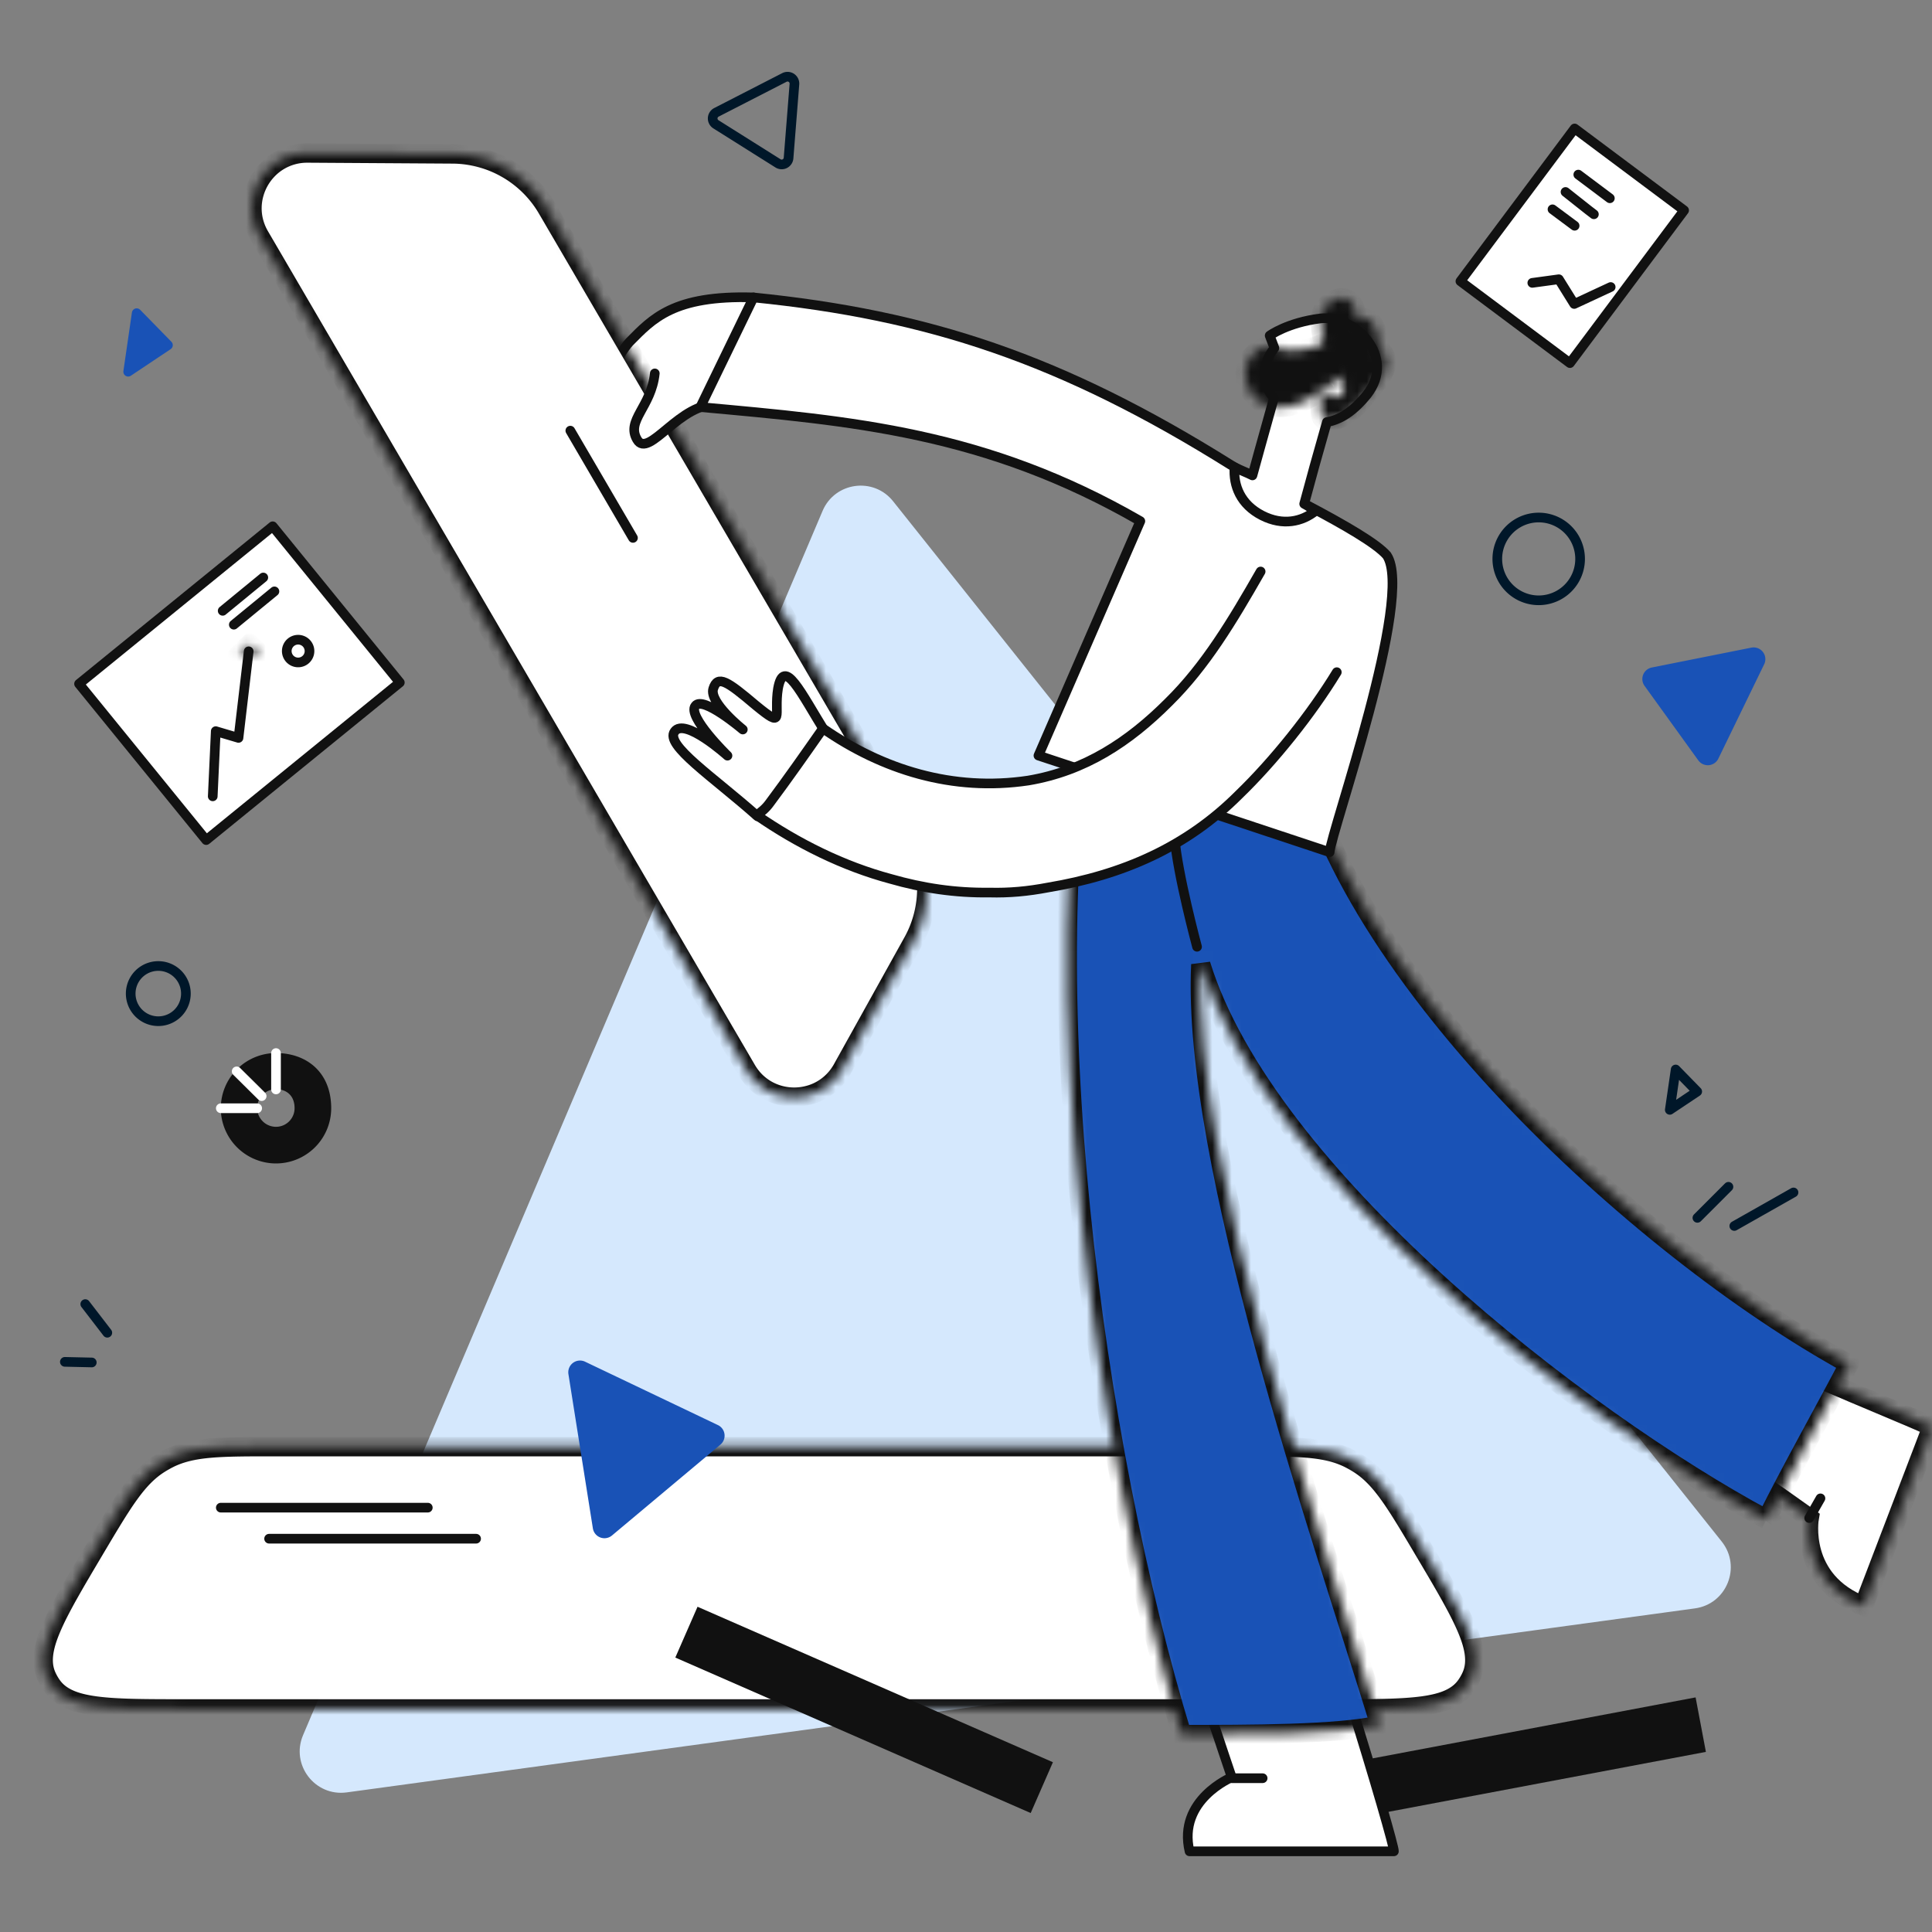 <svg xmlns="http://www.w3.org/2000/svg" width="200" height="200" fill="none"><rect width="100%" height="100%" fill="#808080" stroke="none"/><g clip-path="url(#a)"><path fill="#111111" d="m128.572 184.579 46.956-8.865 1.066 5.641-46.957 8.865z"/><path fill="#d5e8fd" d="M85.154 52.885c1.27-2.99 5.274-3.537 7.298-.996l85.781 107.693c2.071 2.601.521 6.467-2.773 6.917L35.896 185.548c-3.294.449-5.824-2.86-4.525-5.921L85.154 52.885Z"/><mask id="b" fill="#fff"><path d="M9.764 160.44c2.94-4.957 4.41-7.435 6.72-8.901.307-.195.624-.375.948-.54 2.44-1.239 5.321-1.239 11.084-1.239h100.11c5.763 0 8.645 0 11.084 1.239.325.165.641.345.949.54 2.31 1.466 3.78 3.944 6.72 8.901 4.104 6.919 6.156 10.379 4.947 13.081a5.706 5.706 0 0 1-.549.964c-1.707 2.418-5.73 2.418-13.774 2.418H19.14c-8.045 0-12.067 0-13.775-2.418a5.742 5.742 0 0 1-.548-.964c-1.209-2.702.843-6.162 4.947-13.081Z"/></mask><path fill="#ffffff" stroke="#111111" stroke-width="2" d="M9.764 160.44c2.94-4.957 4.41-7.435 6.72-8.901.307-.195.624-.375.948-.54 2.44-1.239 5.321-1.239 11.084-1.239h100.11c5.763 0 8.645 0 11.084 1.239.325.165.641.345.949.54 2.31 1.466 3.78 3.944 6.72 8.901 4.104 6.919 6.156 10.379 4.947 13.081a5.706 5.706 0 0 1-.549.964c-1.707 2.418-5.73 2.418-13.774 2.418H19.14c-8.045 0-12.067 0-13.775-2.418a5.742 5.742 0 0 1-.548-.964c-1.209-2.702.843-6.162 4.947-13.081Z" mask="url(#b)"/><path stroke="#111111" stroke-linecap="round" d="M22.857 156.071h21.429M27.857 159.286h21.429"/><path fill="#ffffff" stroke="#111111" stroke-linecap="round" stroke-linejoin="round" stroke-miterlimit="10" d="M119.551 159.918c2.911 9.121 7.957 24.065 7.957 24.065s-5.628 2.329-4.367 7.666h21.154c.194-.388-8.539-29.693-12.032-36.777-3.106 1.456-12.712 5.046-12.712 5.046Z"/><mask id="c" fill="#fff"><path d="M161.401 140.511c8.637 4.172 25.888 16.637 25.888 16.637s-1.164 6.502 5.628 9.122l7.084-18.534c-.097-.389-23.968-9.51-33.478-15.914-1.261 3.202-5.122 8.689-5.122 8.689Z"/></mask><path fill="#ffffff" stroke="#111111" stroke-width="2" d="M161.401 140.511c8.637 4.172 25.888 16.637 25.888 16.637s-1.164 6.502 5.628 9.122l7.084-18.534c-.097-.389-23.968-9.51-33.478-15.914-1.261 3.202-5.122 8.689-5.122 8.689Z" mask="url(#c)"/><mask id="d" fill="#fff"><path d="M182.878 157.304c2.232-4.561 6.211-11.645 8.54-16.108-21.931-12.033-53.721-41.344-57.409-65.99-6.986-1.844-13.876-3.882-20.571-6.405-.194.485-.389.97-.486 1.552-6.21 30.955.175 79.03 9.393 109.208 6.941 0 16.227 0 20.513-.989-6.016-19.602-19.523-58.245-18.552-78.72 6.695 21.737 39.068 46.972 58.572 57.452Z"/></mask><path fill="#1952b6" stroke="#111111" stroke-width="2" d="M182.878 157.304c2.232-4.561 6.211-11.645 8.54-16.108-21.931-12.033-53.721-41.344-57.409-65.99-6.986-1.844-13.876-3.882-20.571-6.405-.194.485-.389.97-.486 1.552-6.21 30.955.175 79.03 9.393 109.208 6.941 0 16.227 0 20.513-.989-6.016-19.602-19.523-58.245-18.552-78.72 6.695 21.737 39.068 46.972 58.572 57.452Z" mask="url(#d)"/><path stroke="#111111" stroke-linecap="round" stroke-linejoin="round" stroke-miterlimit="10" d="M127.507 184.08h3.202M187.289 157.148l1.164-2.038M121.588 86.655c.291 3.785 2.329 11.354 2.329 11.354"/><path fill="#ffffff" d="M77.992 30.788c-8.277-.248-10.44 2.2-12.83 4.612-1.188 1.255-2.899 4.941-2.736 7.37"/><path stroke="#111111" stroke-linecap="round" stroke-linejoin="round" stroke-miterlimit="10" d="M77.992 30.788c-8.277-.248-10.44 2.2-12.83 4.612-1.188 1.255-2.899 4.941-2.736 7.37"/><path fill="#ffffff" d="m64.742 38.363 5.439-5.471 7.043-1.622 1.213 2.06-1.213 6.817L71.5 42l-5.778-1.708-.98-1.929Z"/><mask id="e" fill="#fff"><path d="M46.853 15.937a11.428 11.428 0 0 1 9.798 5.664l37.73 64.603a11.428 11.428 0 0 1 .12 11.317l-7.292 13.118c-2.15 3.869-7.696 3.928-9.928.105L26.875 24.439c-2.233-3.823.543-8.623 4.97-8.596l15.008.094Z"/></mask><path fill="#ffffff" stroke="#111111" stroke-width="2" d="M46.853 15.937a11.428 11.428 0 0 1 9.798 5.664l37.73 64.603a11.428 11.428 0 0 1 .12 11.317l-7.292 13.118c-2.15 3.869-7.696 3.928-9.928.105L26.875 24.439c-2.233-3.823.543-8.623 4.97-8.596l15.008.094Z" mask="url(#e)"/><path stroke="#111111" stroke-linecap="round" d="m59.04 44.58 6.485 11.103"/><path fill="#ffffff" d="M67.784 38.654c-.368 3.487-3.008 4.867-1.832 6.85 1.19 2.08 4.509-4.001 8.395-3.595"/><path stroke="#111111" stroke-linecap="round" stroke-linejoin="round" stroke-miterlimit="10" d="M67.784 38.654c-.368 3.487-3.008 4.867-1.832 6.85 1.19 2.08 4.509-4.001 8.395-3.595"/><path fill="#ffffff" stroke="#111111" stroke-linecap="round" stroke-linejoin="round" stroke-miterlimit="10" d="M143.57 57.5c2.858 4.285-5.801 28.66-5.926 30.715-2.102-.706-30.145-10-30.145-10l10.548-24.267C102.036 44.71 88.214 43.57 72.5 42.14l5.504-11.35c18.082 1.821 31.889 6.37 49.403 17.334 2.601 1.629 14.021 6.874 16.163 9.374Z"/><path fill="#ffffff" d="M85.497 75.89c-2.607-4.192-4.339-7.97-4.957-4.614-.46 2.802.783 4.268-2.303 1.741-2.972-2.517-3.94-3.166-4.4-1.727-.46 1.439 3.058 4.229 3.058 4.229s-4.14-3.523-4.91-2.45c-.882 1.062 3.323 5.158 3.323 5.158s-4.44-4.002-5.474-2.497c-1.023 1.392 3.933 4.642 8.59 8.775"/><path stroke="#111111" stroke-linecap="round" stroke-linejoin="round" stroke-miterlimit="10" d="M85.497 75.89c-2.607-4.192-4.339-7.97-4.957-4.614-.46 2.802.783 4.268-2.303 1.741-2.972-2.517-3.94-3.166-4.4-1.727-.46 1.439 3.058 4.229 3.058 4.229s-4.14-3.523-4.91-2.45c-.882 1.062 3.323 5.158 3.323 5.158s-4.44-4.002-5.474-2.497c-1.023 1.392 3.933 4.642 8.59 8.775"/><path fill="#ffffff" d="M138.385 69.584c-2.63 4.326-6.557 9.227-10.136 12.68-5.45 5.456-12.047 8.318-19.765 9.61-2.078.397-4.024.577-6.064.522-3.525.05-6.891-.456-10.22-1.413-4.89-1.313-9.582-3.632-13.88-6.6.479-.302.967-.716 1.352-1.252 1.917-2.567 3.72-5.145 5.523-7.722 6.124 4.255 13.43 6.563 21.251 5.392 5.875-.99 10.442-4.02 14.529-8.113 3.834-3.772 6.604-8.428 9.525-13.525"/><path stroke="#111111" stroke-linecap="round" stroke-linejoin="round" stroke-miterlimit="10" d="M138.385 69.584c-2.63 4.326-6.557 9.227-10.136 12.68-5.45 5.456-12.047 8.318-19.765 9.61-2.078.397-4.024.577-6.064.522-3.525.05-6.891-.456-10.22-1.413-4.89-1.313-9.582-3.632-13.88-6.6.479-.302.967-.716 1.352-1.252 1.917-2.567 3.72-5.145 5.523-7.722 6.124 4.255 13.43 6.563 21.251 5.392 5.875-.99 10.442-4.02 14.529-8.113 3.834-3.772 6.604-8.428 9.525-13.525"/><path fill="#ffffff" stroke="#111111" stroke-linecap="round" stroke-linejoin="round" stroke-miterlimit="10" d="m135.01 52.158 1.069-3.924 1.282-4.543c1.369-.236 2.743-1.093 4.166-2.861 3.057-3.948-1.294-8.25-4.817-7.868-3.44.426-5.273 1.776-5.273 1.776l.485 1.288s-2.3 2.67-.045 5.175l-1.496 5.369-.728 2.643c-.577-.295-1.278-.55-1.855-.844-.141 1.903.628 3.856 2.854 4.993 2.143 1.096 4.135.657 5.552-.49-.329-.168-.782-.503-1.194-.714Z"/><mask id="f" fill="#fff"><path d="M137.345 31.519c-1.587 1.477.071 5.963 1.178 7.256 1.557 1.835-.276 3.185-1.464 1.643-.573-.709-.516 2.231-.272 2.772.122.166.245.333.45.542 1.409-.112 2.907-1.01 4.29-2.902.879-1.11 3.132-3.078 1.284-4.75-.106-2.03-.837-3.65-2.292-3.043-.269-2.32-1.59-2.788-3.174-1.518Z"/></mask><path fill="#111111" stroke="#111111" stroke-width="2" d="M137.345 31.519c-1.587 1.477.071 5.963 1.178 7.256 1.557 1.835-.276 3.185-1.464 1.643-.573-.709-.516 2.231-.272 2.772.122.166.245.333.45.542 1.409-.112 2.907-1.01 4.29-2.902.879-1.11 3.132-3.078 1.284-4.75-.106-2.03-.837-3.65-2.292-3.043-.269-2.32-1.59-2.788-3.174-1.518Z" mask="url(#f)"/><mask id="g" fill="#fff"><path d="M141.197 35.983c.136-1.282-1.716-2.54-2.927-1.392-1.544 1.394-3.66 1.872-5.686 1.565a1.604 1.604 0 0 0-1.529-.262c-3.197.966-2.532 5.36.401 6.131 1.445.427 2.858-.099 4.147-.791 1.665-1.021 3.332-2.248 4.915-3.311.709-.573.881-1.317.679-1.94Z"/></mask><path fill="#111111" stroke="#111111" stroke-width="2" d="M141.197 35.983c.136-1.282-1.716-2.54-2.927-1.392-1.544 1.394-3.66 1.872-5.686 1.565a1.604 1.604 0 0 0-1.529-.262c-3.197.966-2.532 5.36.401 6.131 1.445.427 2.858-.099 4.147-.791 1.665-1.021 3.332-2.248 4.915-3.311.709-.573.881-1.317.679-1.94Z" mask="url(#g)"/><path fill="#ffffff" stroke="#111111" stroke-linecap="round" stroke-linejoin="round" stroke-miterlimit="10" d="M28.229 54.48 8.183 70.79l13.16 16.175 20.046-16.31L28.23 54.48Z"/><path stroke="#111111" stroke-linecap="round" stroke-linejoin="round" stroke-miterlimit="10" d="m23.053 63.231 4.202-3.448M24.205 64.667l4.202-3.448M31.247 68.511a1.176 1.176 0 1 0-.767-2.224 1.176 1.176 0 0 0 .767 2.224ZM22.023 82.435l.313-6.745 2.352.697 1.056-8.962"/><mask id="h" fill="#fff"><path d="m24.665 67.798 1.183-1.162 1.115 1.047-2.298.115Z"/></mask><path fill="#111111" stroke="#111111" stroke-width="2" d="m24.665 67.798 1.183-1.162 1.115 1.047-2.298.115Z" mask="url(#h)"/><path fill="#111111" d="M28.572 109.011a5.72 5.72 0 0 0-5.715 5.714 5.72 5.72 0 0 0 5.715 5.715 5.72 5.72 0 0 0 5.714-5.715c0-3.741-2.563-5.714-5.714-5.714Zm0 7.636a1.946 1.946 0 1 1 0-3.895c1.076 0 1.922.666 1.922 1.948a1.924 1.924 0 0 1-1.922 1.947Z"/><path stroke="#ffffff" stroke-linecap="round" stroke-linejoin="round" stroke-miterlimit="10" d="M28.572 112.778v-3.767M26.624 114.725h-3.767M27.087 113.47l-2.588-2.563"/><path stroke="#001729" stroke-linecap="round" stroke-linejoin="round" stroke-miterlimit="10" d="M16.387 105.714a2.857 2.857 0 1 0 0-5.714 2.857 2.857 0 0 0 0 5.714ZM11.108 137.964 8.828 135M9.5 141.042l-2.785-.063"/><path fill="#1952b6" stroke="#1952b6" stroke-linecap="round" stroke-linejoin="round" stroke-miterlimit="10" d="m13.269 38.48.882-6.061 3.236 3.31-4.118 2.751Z"/><path stroke="#001729" stroke-linecap="round" stroke-linejoin="round" stroke-miterlimit="10" d="m172.857 114.891.608-4.177 2.229 2.282-2.837 1.895ZM81.2 8.018a.714.714 0 0 1 1.038.692l-.607 7.653a.714.714 0 0 1-1.093.548l-6.427-4.043a.714.714 0 0 1 .054-1.24l7.034-3.61Z"/><path fill="#ffffff" stroke="#111111" stroke-linecap="round" stroke-linejoin="round" stroke-miterlimit="10" d="M174.34 21.774 163.004 13.3l-11.822 15.815 11.336 8.474 11.822-15.815Z"/><path stroke="#111111" stroke-linecap="round" stroke-linejoin="round" stroke-miterlimit="10" d="m163.385 18.075 3.267 2.45"/><path fill="#ffffff" d="M162.062 19.872c.325.25 2.597 2.074 2.937 2.31Z"/><path stroke="#111111" stroke-linecap="round" stroke-linejoin="round" stroke-miterlimit="10" d="M162.062 19.872c.325.25 2.597 2.074 2.937 2.31"/><path fill="#ffffff" d="M160.714 21.668c.768.573 1.523 1.13 2.291 1.703Z"/><path stroke="#111111" stroke-linecap="round" stroke-linejoin="round" stroke-miterlimit="10" d="M160.714 21.668c.768.573 1.523 1.13 2.291 1.703"/><path fill="#ffffff" d="m158.624 29.282 2.747-.374 1.592 2.559 3.775-1.754"/><path stroke="#111111" stroke-linecap="round" stroke-linejoin="round" stroke-miterlimit="10" d="m158.624 29.282 2.747-.374 1.592 2.559 3.775-1.754"/><path fill="#111111" d="m72.209 166.33 36.789 16.095-2.301 5.26-36.789-16.094z"/><path stroke="#001729" stroke-linecap="round" stroke-linejoin="round" d="m179.535 126.913 6.129-3.472M175.714 126.072l3.214-3.215"/><path fill="#1952b6" stroke="#1952b6" stroke-linecap="round" stroke-linejoin="round" stroke-miterlimit="10" d="M177.434 78.313a.714.714 0 0 1-1.222.106l-5.562-7.71a.714.714 0 0 1 .439-1.118l10.305-2.057a.715.715 0 0 1 .783 1.013l-4.743 9.766Z"/><path stroke="#001729" stroke-linecap="round" stroke-linejoin="round" stroke-miterlimit="10" d="M159.286 62.143a4.285 4.285 0 1 0 0-8.57 4.285 4.285 0 0 0 0 8.57Z"/><path fill="#1952b6" stroke="#1952b6" stroke-linecap="round" stroke-linejoin="round" stroke-miterlimit="10" d="M74.103 147.975c.47.224.55.858.151 1.192l-11.223 9.403a.714.714 0 0 1-1.164-.436l-2.53-15.964a.715.715 0 0 1 1.014-.757l13.752 6.562Z"/></g><defs><clipPath id="a"><path fill="#ffffff" d="M0 0h200v200H0z"/></clipPath></defs></svg>
